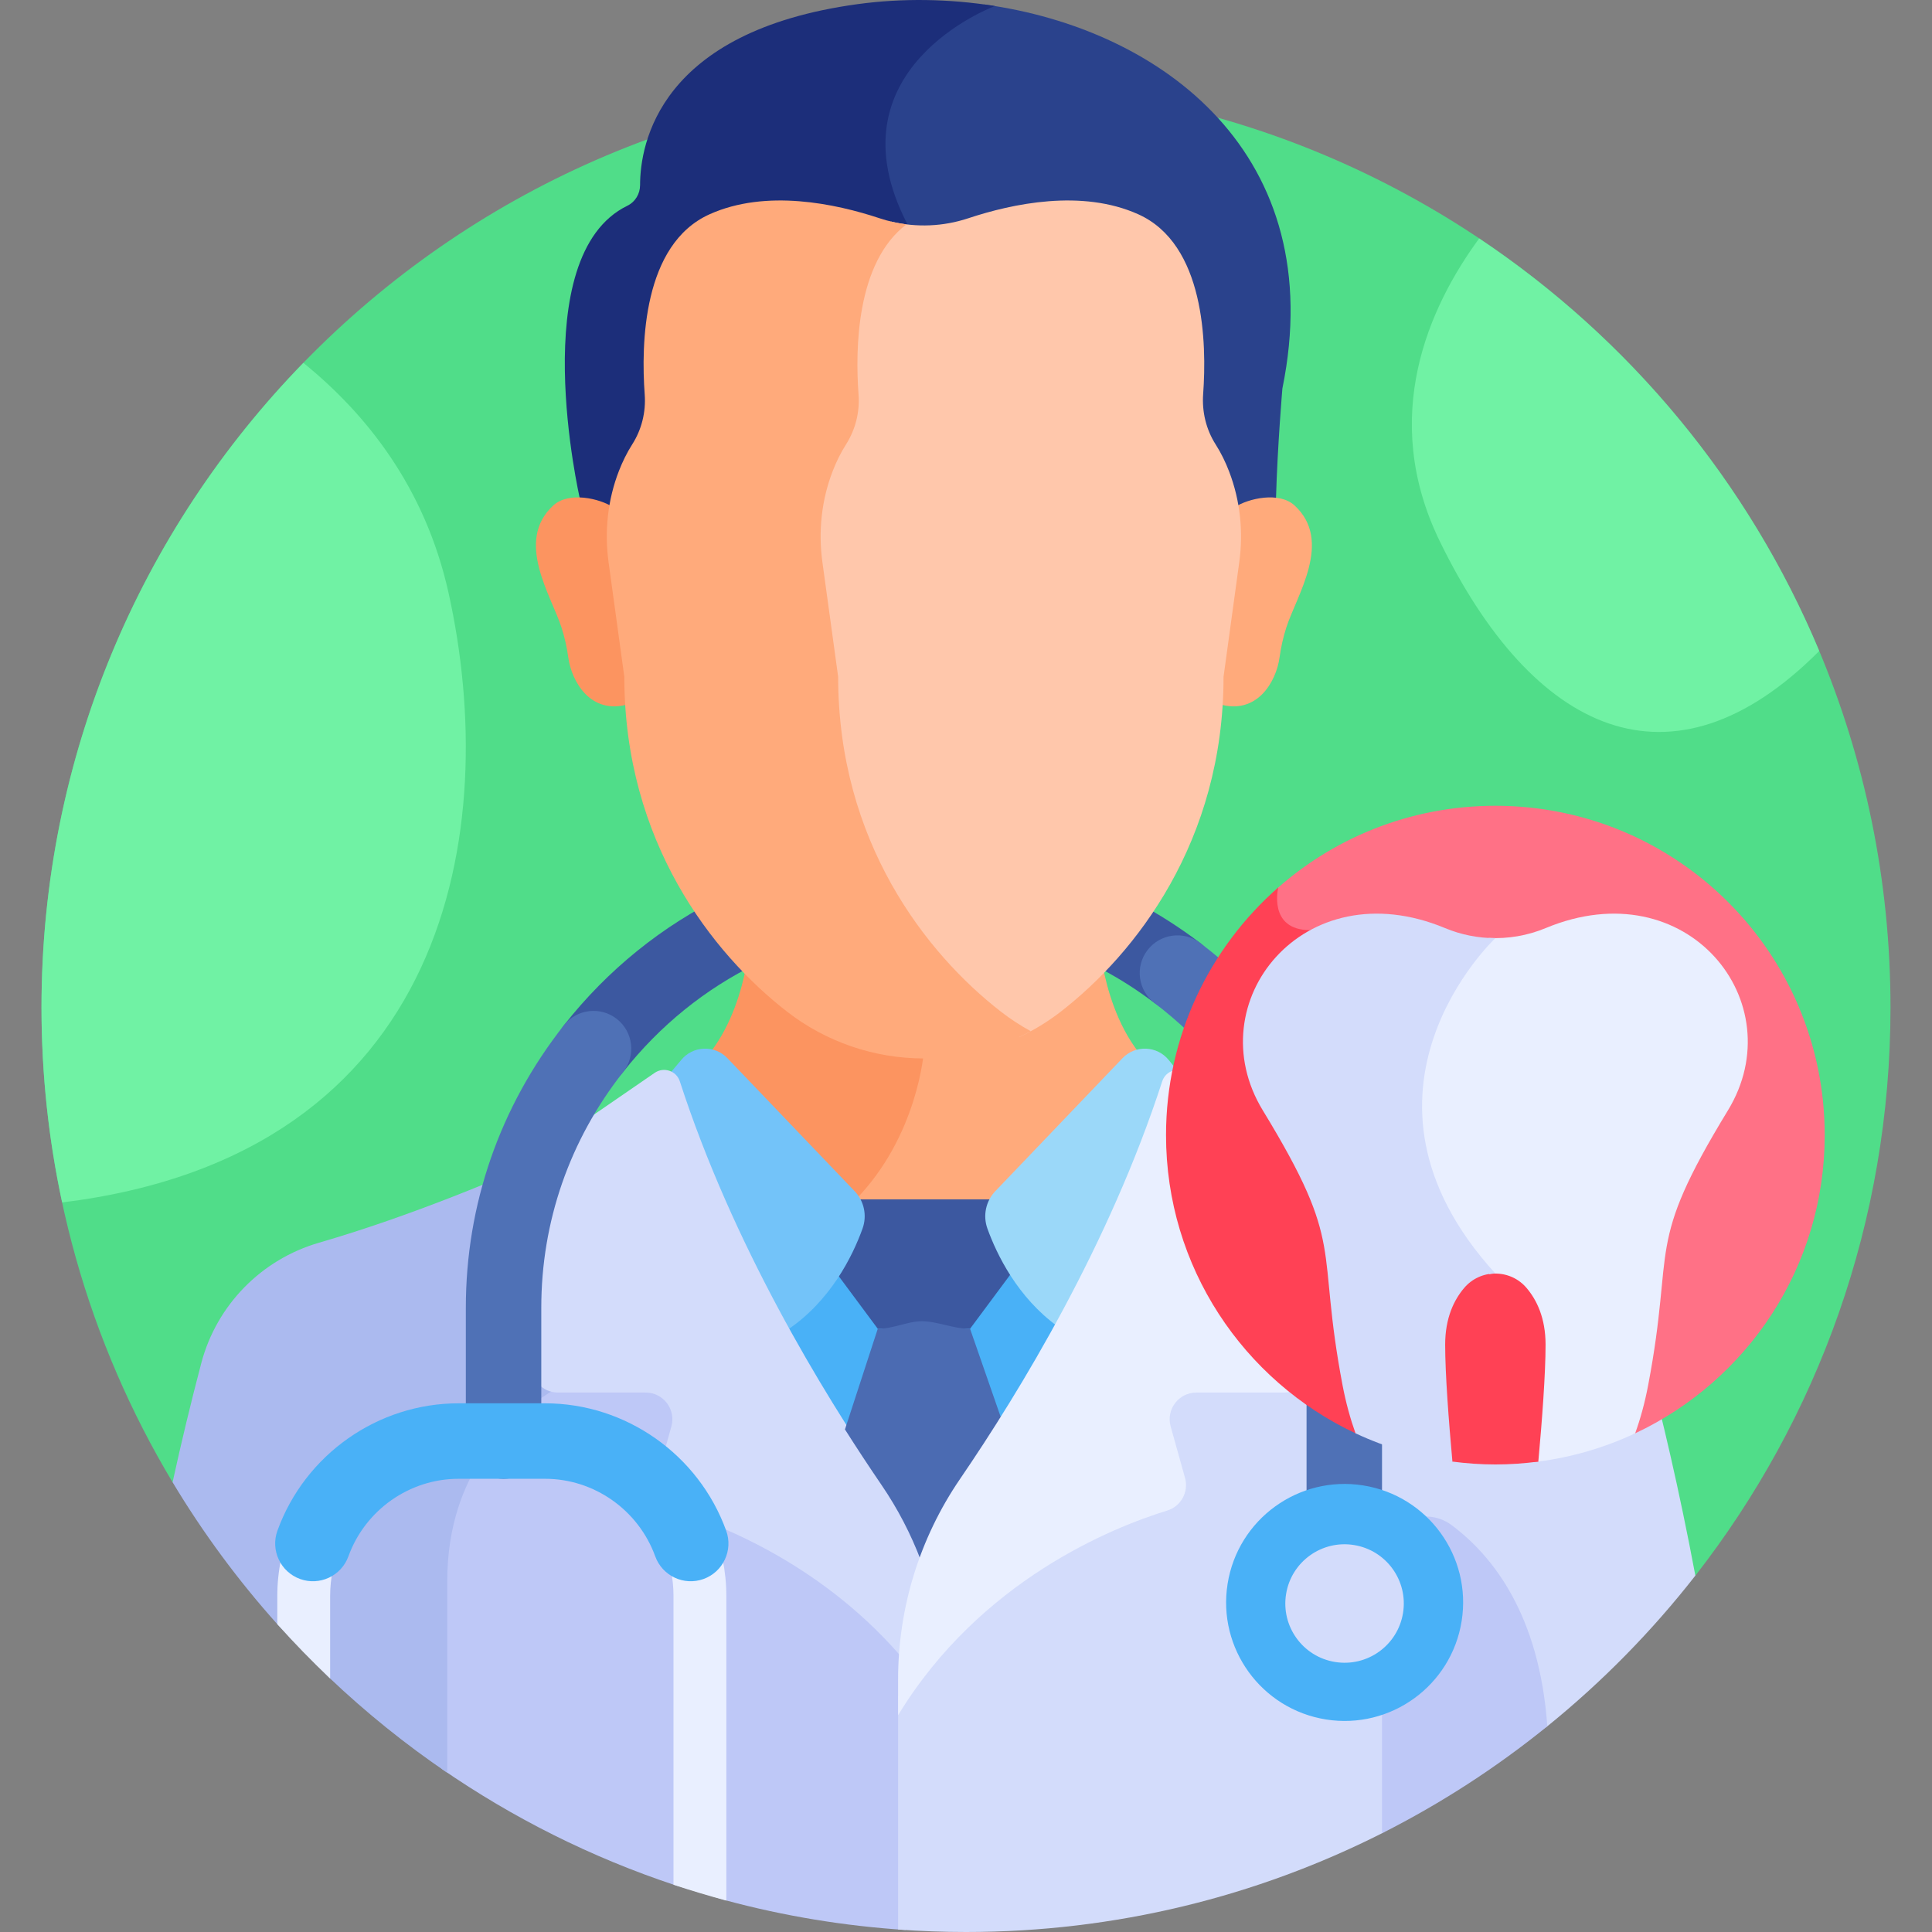 <svg width="60" height="60" viewBox="0 0 60 60" fill="none" xmlns="http://www.w3.org/2000/svg">
<rect x="0" y="0" width="60" height="60" fill="#808080" stroke="none"/>
<g clip-path="url(#clip0_1793_4773)">
<path d="M52.651 48.932C56.448 44.064 58.711 37.941 58.711 31.289C58.711 15.432 45.857 2.577 30 2.577C14.143 2.577 1.289 15.432 1.289 31.289C1.289 36.68 2.776 41.723 5.36 46.033L52.651 48.932Z" fill="#50DD89"/>
<path d="M18.432 33.738C18.17 33.739 17.915 33.65 17.708 33.487C17.2 33.087 17.112 32.35 17.512 31.842C20.24 28.376 24.316 26.389 28.693 26.389C31.814 26.389 34.782 27.391 37.276 29.287C37.791 29.679 37.892 30.414 37.5 30.929C37.108 31.445 36.373 31.545 35.858 31.153C33.775 29.569 31.298 28.732 28.693 28.732C25.038 28.732 21.635 30.394 19.354 33.291C19.244 33.431 19.104 33.544 18.945 33.621C18.785 33.698 18.61 33.739 18.432 33.738Z" fill="#3C58A0"/>
<path d="M27.993 51.188C25.463 48.344 22.289 47.139 21.009 46.745C20.668 46.64 20.477 46.288 20.573 45.944L21.02 44.347C21.062 44.198 21.069 44.041 21.04 43.888C21.011 43.736 20.947 43.592 20.852 43.469C20.759 43.345 20.638 43.244 20.499 43.175C20.36 43.106 20.206 43.07 20.051 43.071H17.33C17.252 43.071 17.176 43.057 17.103 43.03C15.624 43.93 13.714 45.742 13.714 49.107V54.931C15.928 56.459 18.366 57.685 20.97 58.548L22.53 59.015C24.36 59.507 26.234 59.816 28.125 59.937V50.186C28.066 50.518 28.022 50.852 27.993 51.188Z" fill="#BEC8F7"/>
<path d="M13.89 49.107C13.89 45.672 15.902 43.903 17.361 43.071H17.329C17.238 43.071 17.148 43.053 17.065 43.016C16.982 42.979 16.907 42.925 16.846 42.857C16.784 42.79 16.737 42.711 16.709 42.624C16.68 42.538 16.669 42.446 16.678 42.355L17.222 36.59C17.252 36.279 17.35 35.977 17.51 35.708C15.625 36.562 12.751 37.769 9.906 38.594C8.116 39.113 6.727 40.531 6.251 42.333C5.928 43.559 5.631 44.793 5.36 46.033C6.303 47.604 7.394 49.082 8.617 50.446L10.231 52.107C11.368 53.187 12.592 54.173 13.89 55.055V49.107Z" fill="#ABBAEF"/>
<path d="M30.564 0.138C29.903 0.439 28.242 1.343 27.588 3.036C27.127 4.228 27.267 5.562 28.003 7.002L27.977 7.177C28.677 7.293 29.395 7.237 30.068 7.014C31.442 6.557 33.244 6.1 34.999 6.89C37.066 7.82 37.127 10.664 37.013 12.238C36.974 12.786 37.104 13.335 37.4 13.799C37.574 14.073 37.713 14.363 37.823 14.65C37.959 15.007 38.057 15.61 38.117 15.984C38.434 15.83 39.239 15.428 39.627 15.483C39.674 13.837 39.826 12.063 39.826 12.063C41.304 4.823 36.117 0.898 30.564 0.138Z" fill="#2A428C"/>
<path d="M30.898 0.187C29.474 -0.041 28.019 -0.06 26.638 0.128C20.467 0.969 19.88 4.467 19.878 5.751C19.877 6.02 19.728 6.27 19.486 6.388C16.276 7.949 18.006 15.475 18.006 15.475C18.329 15.497 19.018 15.862 19.269 15.983C19.331 15.6 19.431 14.988 19.574 14.623C19.682 14.345 19.817 14.064 19.986 13.799C20.279 13.338 20.415 12.796 20.374 12.252C20.259 10.681 20.314 7.822 22.387 6.89C24.142 6.099 25.944 6.557 27.318 7.014C27.589 7.104 27.868 7.167 28.151 7.202C28.173 7.054 28.185 6.972 28.185 6.972C25.676 2.145 30.848 0.206 30.898 0.187Z" fill="#1C2E7A"/>
<path d="M40.203 15.697C39.723 15.256 38.765 15.48 38.351 15.749C38.442 16.314 38.447 16.892 38.369 17.462L37.88 21.02C37.88 21.307 37.871 21.588 37.855 21.865C39.046 22.224 39.637 21.155 39.737 20.421C39.78 20.105 39.85 19.793 39.947 19.49C40.264 18.5 41.407 16.8 40.203 15.697Z" fill="#FFAA7B"/>
<path d="M17.183 15.697C17.664 15.256 18.621 15.48 19.035 15.749C18.945 16.316 18.939 16.893 19.017 17.462L19.506 21.02C19.506 21.307 19.515 21.588 19.532 21.865C18.34 22.224 17.749 21.155 17.649 20.421C17.606 20.105 17.536 19.793 17.439 19.49C17.122 18.5 15.979 16.8 17.183 15.697Z" fill="#FC9460"/>
<path d="M31.432 38.523C31.342 38.617 31.266 38.723 31.206 38.838H26.254C26.194 38.723 26.117 38.617 26.028 38.523L21.244 33.522C21.176 33.584 21.11 33.644 21.046 33.7C22.716 38.794 25.504 43.376 27.377 46.118C27.878 46.852 28.29 47.643 28.603 48.474C28.916 47.643 29.328 46.852 29.828 46.118C31.715 43.358 34.527 38.733 36.193 33.599C36.198 33.583 36.205 33.568 36.212 33.553L36.198 33.54L31.432 38.523Z" fill="#49B1F7"/>
<path d="M34.25 30.015C33.841 30.433 33.405 30.824 32.943 31.183C31.731 32.125 30.235 32.636 28.693 32.636C28.615 32.636 28.536 32.634 28.458 32.632L28.459 32.636C28.459 32.636 28.289 35.174 26.431 37.158L26.452 37.18C26.527 37.259 26.592 37.348 26.642 37.445H30.813C30.863 37.348 30.928 37.259 31.003 37.18L35.121 32.875C35.193 32.8 35.276 32.737 35.367 32.688C34.68 31.805 34.378 30.688 34.25 30.015Z" fill="#FFAA7B"/>
<path d="M26.541 37.288C28.516 35.286 28.693 32.636 28.693 32.636C27.152 32.636 25.656 32.125 24.443 31.183C23.993 30.833 23.567 30.453 23.167 30.045C23.036 30.718 22.735 31.807 22.065 32.675C22.165 32.726 22.256 32.794 22.334 32.875L26.452 37.18C26.484 37.214 26.513 37.25 26.541 37.288Z" fill="#FC9460"/>
<path d="M38.174 14.65C38.065 14.363 37.926 14.073 37.751 13.799C37.456 13.335 37.325 12.786 37.365 12.238C37.479 10.664 37.418 7.585 35.351 6.655C33.596 5.865 31.442 6.323 30.069 6.779C29.295 7.036 28.466 7.071 27.674 6.881C26.416 8.212 26.391 10.663 26.491 12.017C26.532 12.577 26.394 13.138 26.091 13.614C25.916 13.887 25.777 14.177 25.665 14.465C25.302 15.396 25.197 16.405 25.332 17.394L25.837 21.067C25.837 26.349 28.656 29.938 31.054 31.8C31.244 31.947 31.442 32.084 31.646 32.211C32.106 31.995 32.541 31.729 32.943 31.418C35.267 29.614 37.998 26.136 37.998 21.02L38.486 17.462C38.616 16.514 38.517 15.545 38.174 14.65Z" fill="#FFC7AB"/>
<path d="M31.084 31.418C28.761 29.614 26.03 26.136 26.03 21.02L25.541 17.462C25.409 16.504 25.512 15.525 25.863 14.623C25.971 14.345 26.107 14.064 26.276 13.799C26.568 13.338 26.704 12.796 26.663 12.252C26.558 10.827 26.595 8.149 28.15 6.968C27.867 6.932 27.588 6.869 27.318 6.779C25.944 6.323 23.791 5.865 22.035 6.655C19.963 7.588 19.907 10.682 20.022 12.252C20.062 12.795 19.929 13.338 19.635 13.799C19.466 14.064 19.331 14.345 19.222 14.623C18.871 15.525 18.769 16.504 18.9 17.462L19.389 21.02C19.389 26.136 22.12 29.614 24.443 31.418C25.656 32.359 27.152 32.871 28.693 32.871C29.86 32.871 31.002 32.577 32.013 32.026C31.688 31.848 31.377 31.645 31.084 31.418Z" fill="#FFAA7B"/>
<path d="M30.899 38.156C30.846 38.008 30.824 37.852 30.835 37.695C30.845 37.539 30.888 37.387 30.961 37.248H26.491C26.564 37.387 26.607 37.539 26.617 37.695C26.628 37.852 26.606 38.008 26.552 38.156C26.387 38.613 26.177 39.053 25.926 39.469L27.26 41.266H30.126L31.497 39.421C31.258 39.019 31.058 38.595 30.899 38.156Z" fill="#3C58A0"/>
<path d="M32.851 41.197C34.081 38.949 35.301 36.347 36.193 33.599C36.221 33.515 36.269 33.438 36.335 33.378C36.4 33.317 36.48 33.274 36.567 33.254L36.299 32.923C35.936 32.473 35.261 32.445 34.861 32.862L30.91 36.993C30.765 37.145 30.665 37.334 30.622 37.54C30.579 37.745 30.594 37.958 30.665 38.155C30.955 38.958 31.596 40.287 32.851 41.197Z" fill="#9BD8F9"/>
<path d="M21.013 33.599C21.921 36.398 23.17 39.044 24.424 41.321C25.797 40.412 26.484 38.995 26.787 38.155C26.858 37.958 26.873 37.745 26.83 37.54C26.787 37.334 26.687 37.145 26.542 36.994L22.59 32.862C22.191 32.445 21.515 32.473 21.152 32.923L20.809 33.329C20.905 33.394 20.977 33.489 21.013 33.599Z" fill="#73C3F9"/>
<path d="M28.72 48.585C28.399 47.646 27.953 46.755 27.393 45.935C25.532 43.212 22.757 38.649 21.113 33.583C21.007 33.255 20.616 33.123 20.332 33.318L18.03 34.901C17.754 35.091 17.523 35.339 17.353 35.628C17.183 35.917 17.079 36.24 17.047 36.574L16.503 42.339C16.457 42.826 16.84 43.247 17.329 43.247H20.051C20.601 43.247 20.998 43.771 20.85 44.3L20.404 45.897C20.283 46.33 20.527 46.781 20.957 46.913C22.416 47.361 25.64 48.634 28.139 51.628C28.189 50.591 28.384 49.567 28.72 48.585Z" fill="#D3DCFB"/>
<path d="M30.126 41.266C29.587 41.266 29.109 41.032 28.629 41.032C28.19 41.032 27.749 41.266 27.26 41.266L26.241 44.392C26.61 44.974 26.989 45.549 27.377 46.118C27.878 46.852 28.29 47.643 28.603 48.474C28.916 47.643 29.328 46.852 29.828 46.118C30.273 45.467 30.706 44.806 31.124 44.138L30.126 41.266Z" fill="#4B6BB2"/>
<path d="M51.171 42.332C50.695 40.531 49.306 39.113 47.516 38.594C44.511 37.722 41.472 36.424 39.602 35.566C39.817 35.868 39.949 36.222 39.984 36.591L40.528 42.356C40.545 42.541 40.486 42.719 40.36 42.857C40.234 42.995 40.063 43.071 39.876 43.071H37.155C36.999 43.07 36.846 43.106 36.707 43.175C36.568 43.244 36.447 43.345 36.353 43.469C36.259 43.592 36.195 43.736 36.166 43.888C36.137 44.041 36.144 44.198 36.186 44.347L36.633 45.944C36.68 46.108 36.66 46.284 36.579 46.434C36.497 46.584 36.36 46.695 36.197 46.745C34.587 47.24 30.671 48.787 28.066 52.666H27.891V59.923C28.587 59.973 29.29 60 30 60C34.647 60 39.036 58.894 42.919 56.934L48.053 53.612C49.758 52.232 51.301 50.661 52.651 48.932C52.142 46.22 51.605 43.975 51.171 42.332Z" fill="#D3DCFB"/>
<path d="M45.084 47.366C44.191 46.7 42.92 47.354 42.92 48.468V56.934C44.744 56.012 46.465 54.898 48.053 53.612C47.81 50.167 46.376 48.33 45.084 47.366Z" fill="#BEC8F7"/>
<path d="M29.812 45.935C31.673 43.212 34.449 38.649 36.093 33.583C36.199 33.255 36.59 33.122 36.873 33.317L39.176 34.901C39.452 35.091 39.683 35.339 39.853 35.628C40.023 35.917 40.127 36.24 40.158 36.574L40.702 42.339C40.748 42.826 40.365 43.247 39.876 43.247H37.155C36.605 43.247 36.208 43.771 36.356 44.3L36.802 45.897C36.923 46.329 36.678 46.78 36.249 46.912C34.547 47.436 30.444 49.077 27.891 53.267V52.154C27.891 49.935 28.56 47.768 29.812 45.935Z" fill="#E9EFFF"/>
<path d="M41.748 49.647C41.101 49.647 40.576 49.122 40.576 48.475V40.615C40.576 36.882 38.856 33.433 35.858 31.153C35.343 30.761 35.242 30.026 35.634 29.511C36.026 28.996 36.761 28.895 37.276 29.287C40.863 32.014 42.92 36.143 42.92 40.615V48.474C42.92 49.122 42.395 49.647 41.748 49.647ZM15.639 45.925C14.991 45.925 14.467 45.4 14.467 44.753V40.615C14.467 37.407 15.52 34.373 17.512 31.841C17.913 31.333 18.649 31.245 19.158 31.646C19.666 32.046 19.754 32.783 19.354 33.291C17.69 35.405 16.81 37.938 16.81 40.615V44.753C16.81 45.4 16.286 45.925 15.639 45.925Z" fill="#4F71B6"/>
<path d="M46.44 25.024C43.771 25.024 41.341 26.046 39.52 27.721C39.496 27.954 39.501 28.347 39.735 28.648C39.937 28.906 40.259 29.038 40.691 29.038C41.212 29.038 43.771 31.101 45.86 34.353C49.141 39.461 48.637 43.141 47.636 45.328L47.623 45.357L47.623 45.389L47.622 45.408C47.673 45.403 47.724 45.397 47.774 45.391L50.782 44.513C54.26 42.88 56.668 39.348 56.668 35.252C56.668 29.603 52.089 25.024 46.44 25.024Z" fill="#FF7186"/>
<path d="M40.691 28.887C39.366 28.887 39.698 27.56 39.698 27.56C37.561 29.435 36.212 32.186 36.212 35.252C36.212 39.348 38.62 42.88 42.098 44.513L45.106 45.391C45.543 45.448 45.988 45.48 46.44 45.48C46.892 45.48 47.337 45.448 47.774 45.391C51.211 37.875 42.017 28.887 40.691 28.887Z" fill="#FF4155"/>
<path d="M48.002 28.823C47.442 29.056 46.837 29.16 46.232 29.129C45.909 29.461 44.923 30.565 44.377 32.187C43.314 35.344 44.788 37.928 46.252 39.566C46.667 39.504 47.107 39.646 47.405 39.994C47.724 40.367 47.999 40.93 47.999 41.759C47.999 42.669 47.891 44.106 47.774 45.391C48.816 45.255 49.831 44.959 50.782 44.513C50.942 44.068 51.08 43.573 51.185 43.019C52.025 38.609 51.06 38.756 53.663 34.483C55.698 31.143 52.405 26.991 48.002 28.823Z" fill="#E9EFFF"/>
<path d="M46.44 29.135C45.909 29.135 45.377 29.031 44.878 28.823C40.475 26.991 37.182 31.143 39.217 34.483C41.821 38.756 40.855 38.609 41.694 43.019C41.8 43.573 41.938 44.069 42.097 44.513C43.049 44.959 44.064 45.256 45.106 45.391C44.99 44.106 44.881 42.669 44.881 41.759C44.881 40.93 45.156 40.367 45.475 39.994C45.594 39.855 45.742 39.742 45.909 39.666C46.075 39.589 46.256 39.55 46.44 39.55C41.319 33.931 46.44 29.135 46.44 29.135Z" fill="#D3DCFB"/>
<path d="M45.393 50.343C45.712 48.336 44.343 46.45 42.336 46.131C40.329 45.812 38.443 47.181 38.124 49.188C37.805 51.195 39.174 53.081 41.181 53.4C43.188 53.718 45.074 52.35 45.393 50.343Z" fill="#49B1F7"/>
<path d="M43.572 50.095C43.736 49.092 43.056 48.146 42.053 47.983C41.05 47.819 40.104 48.499 39.941 49.502C39.777 50.505 40.457 51.451 41.46 51.614C42.463 51.778 43.408 51.098 43.572 50.095Z" fill="#D3DCFB"/>
<path d="M16.927 43.933H14.242C11.138 43.933 8.612 46.459 8.612 49.563V50.441C9.136 51.026 9.683 51.589 10.253 52.129V49.563C10.253 47.363 12.042 45.574 14.242 45.574H16.927C19.127 45.574 20.916 47.363 20.916 49.563V58.532C21.458 58.712 22.005 58.876 22.557 59.024V49.563C22.557 46.458 20.031 43.933 16.927 43.933Z" fill="#E9EFFF"/>
<path d="M9.319 49.037C8.71 48.816 8.396 48.144 8.616 47.536C9.474 45.17 11.734 43.581 14.242 43.581H16.927C19.434 43.581 21.695 45.17 22.552 47.536C22.773 48.144 22.458 48.816 21.85 49.037C21.241 49.257 20.57 48.943 20.349 48.334C19.826 46.893 18.451 45.925 16.927 45.925H14.242C12.717 45.925 11.342 46.893 10.82 48.334C10.599 48.944 9.926 49.257 9.319 49.037Z" fill="#49B1F7"/>
<path d="M45.937 7.405C44.374 9.536 42.832 12.942 44.71 16.802C47.596 22.735 51.896 24.839 56.498 20.217C54.305 14.976 50.604 10.525 45.937 7.405ZM9.422 11.269C4.39 16.441 1.289 23.502 1.289 31.289C1.289 33.366 1.511 35.391 1.93 37.343C14.001 35.86 15.556 25.738 13.931 18.416C13.199 15.119 11.359 12.842 9.422 11.269Z" fill="#70F2A4"/>
</g>
<defs>
<clipPath id="clip0_1793_4773">
<rect width="60" height="60" fill="white"/>
</clipPath>
</defs>
</svg>
